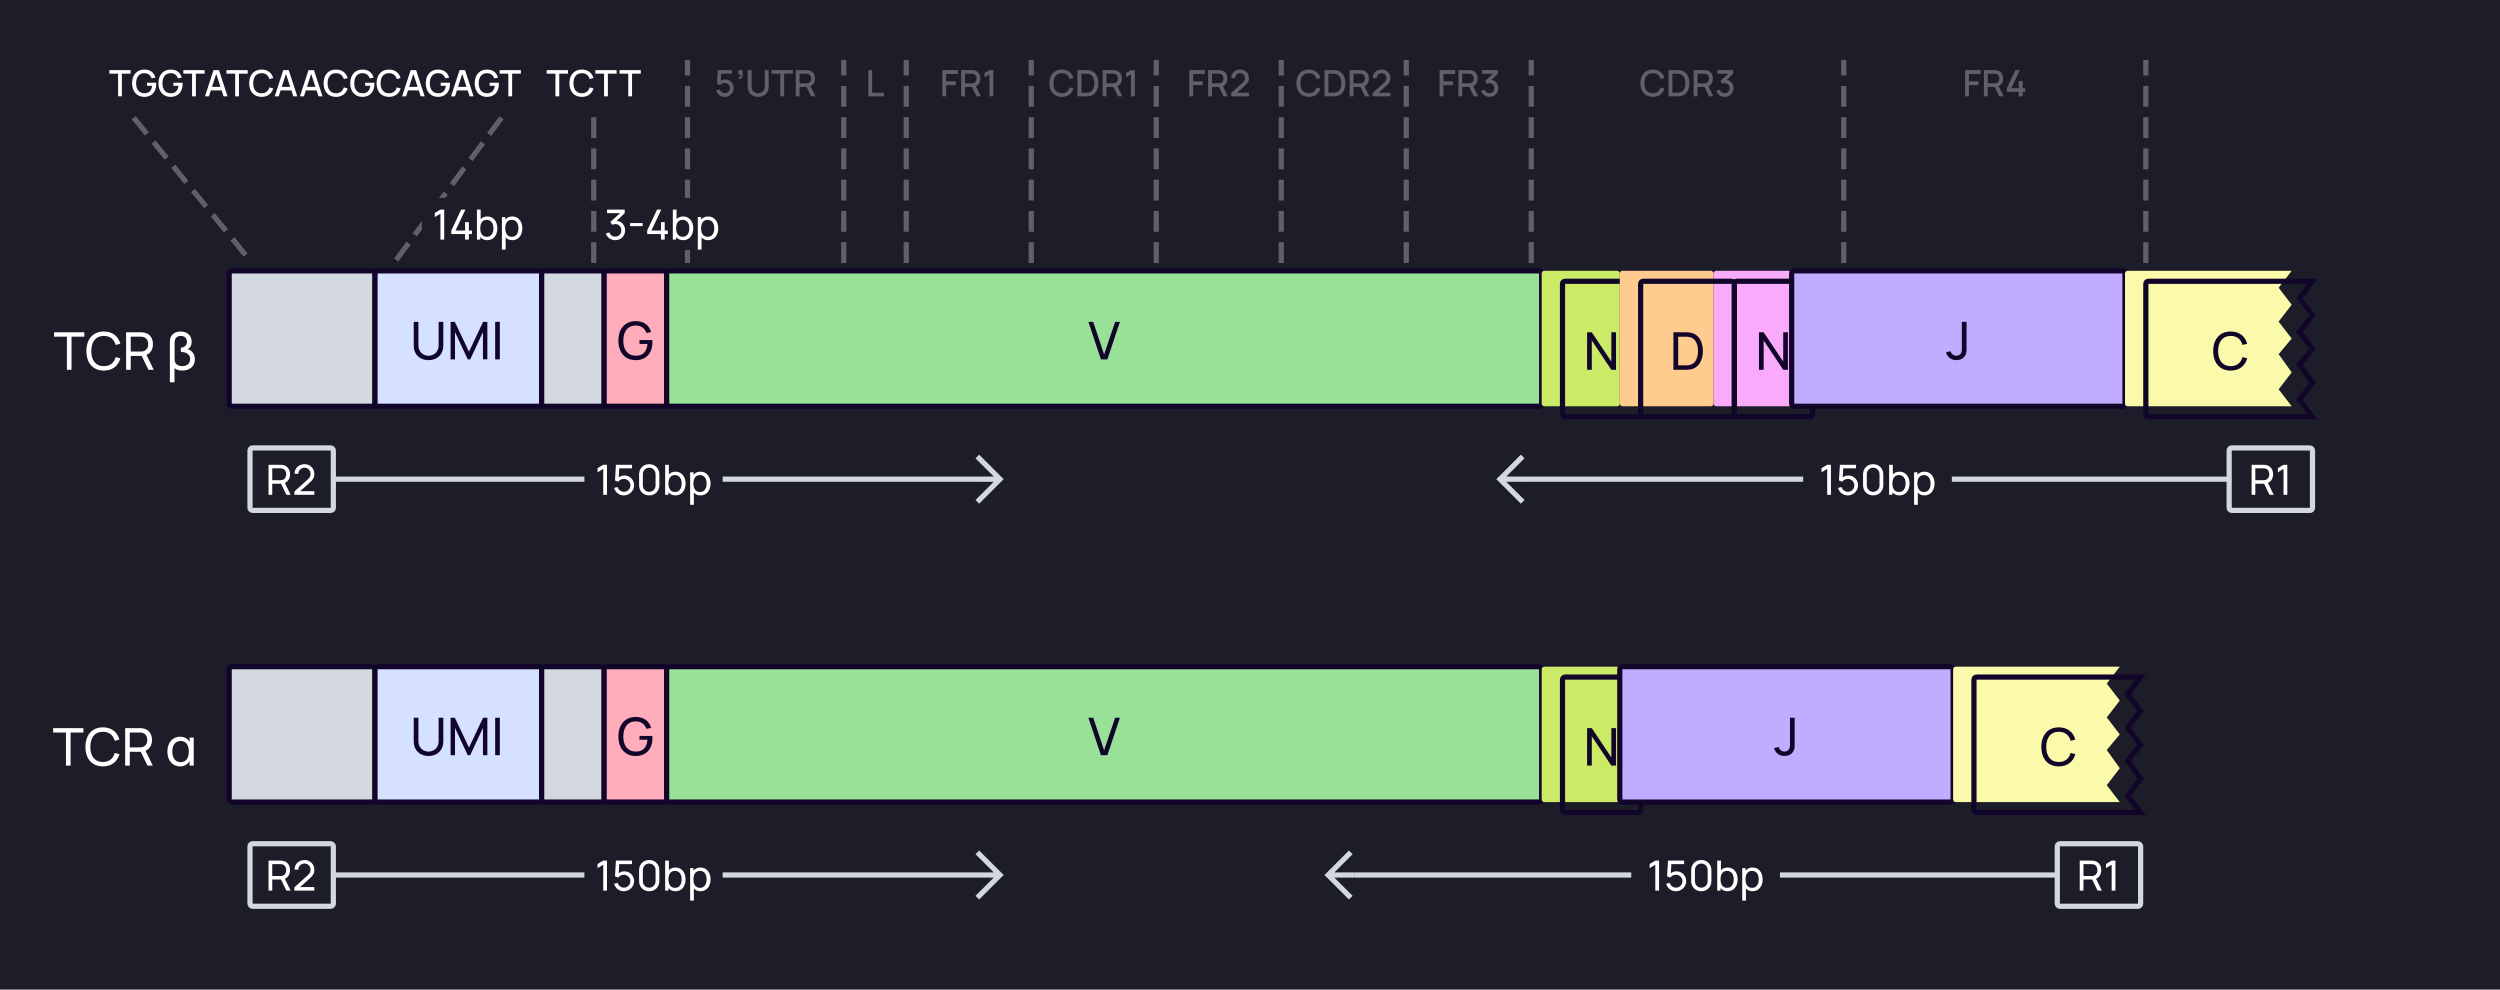<svg width="960" height="380" viewBox="0 0 960 380" fill="none" xmlns="http://www.w3.org/2000/svg">
    <rect width="960" height="380" fill="#1D1D29"/>
    <path d="M576 184L575.293 184.707L574.586 184L575.293 183.293L576 184ZM583.293 175.293L584 174.586L585.414 176L584.707 176.707L583.293 175.293ZM584.707 191.293L585.414 192L584 193.414L583.293 192.707L584.707 191.293ZM586 185L576 185L576 183L586 183L586 185ZM575.293 183.293L583.293 175.293L584.707 176.707L576.707 184.707L575.293 183.293ZM576.707 183.293L584.707 191.293L583.293 192.707L575.293 184.707L576.707 183.293Z" fill="#D3D7E0"/>
    <path d="M692.5 184H586" stroke="#D3D7E0" stroke-width="2"/>
    <rect width="57" height="20" transform="translate(692.5 174)" fill="#1D1D29"/>
    <path d="M701.636 190H703.084V178.48H701.636L699.468 179.776V181.368L701.636 180.056V190ZM709.536 190.24C711.68 190.24 713.496 188.504 713.496 186.376C713.496 184.232 711.872 182.584 709.736 182.584C708.96 182.584 708.184 182.848 707.584 183.328L707.792 179.832H712.696V178.48H706.512L706.16 184.504L707.424 184.984C707.84 184.384 708.56 183.896 709.576 183.896C710.92 183.896 712.064 184.984 712.064 186.376C712.064 187.728 710.976 188.856 709.576 188.856C708.504 188.856 707.464 188.144 707.176 187.008L705.808 187.376C706.272 189.056 707.752 190.24 709.536 190.24ZM719.297 190.24C721.537 190.24 723.185 188.592 723.185 186.352V182.128C723.185 179.888 721.537 178.24 719.297 178.24C717.057 178.24 715.409 179.888 715.409 182.128V186.352C715.409 188.592 717.057 190.24 719.297 190.24ZM716.857 186.432V182.04C716.857 180.688 717.945 179.6 719.297 179.6C720.649 179.6 721.737 180.688 721.737 182.04V186.432C721.737 187.784 720.649 188.872 719.297 188.872C717.945 188.872 716.857 187.784 716.857 186.432ZM729.393 190.24C731.809 190.24 733.265 188.264 733.265 185.672C733.265 183.08 731.801 181.12 729.401 181.12C728.321 181.12 727.465 181.496 726.849 182.144V178.48H725.417V190H726.689V189.024C727.321 189.784 728.225 190.24 729.393 190.24ZM726.689 185.672C726.689 183.76 727.489 182.424 729.177 182.424C730.937 182.424 731.753 183.848 731.753 185.672C731.753 187.512 730.921 188.936 729.217 188.936C727.473 188.936 726.689 187.568 726.689 185.672ZM738.986 190.24C741.402 190.24 742.858 188.264 742.858 185.672C742.858 183.08 741.394 181.12 738.994 181.12C737.818 181.12 736.914 181.568 736.282 182.328V181.36H735.01V193.84H736.442V189.2C737.058 189.856 737.914 190.24 738.986 190.24ZM736.282 185.672C736.282 183.76 737.082 182.424 738.77 182.424C740.53 182.424 741.346 183.848 741.346 185.672C741.346 187.512 740.514 188.936 738.81 188.936C737.066 188.936 736.282 187.568 736.282 185.672Z" fill="white"/>
    <path d="M856 184H749.5" stroke="#D3D7E0" stroke-width="2"/>
    <path d="M864.62 190H866.044V185.744H869.412L871.476 190H873.108L870.884 185.432C872.188 184.888 872.868 183.632 872.868 182.112C872.868 180.28 871.884 178.832 870.02 178.544C869.724 178.496 869.396 178.48 869.172 178.48H864.62V190ZM866.044 184.392V179.832H869.124C869.324 179.832 869.604 179.848 869.844 179.904C870.948 180.152 871.412 181.152 871.412 182.112C871.412 183.072 870.948 184.072 869.844 184.32C869.604 184.376 869.324 184.392 869.124 184.392H866.044ZM876.878 190H878.326V178.48H876.878L874.71 179.776V181.368L876.878 180.056V190Z" fill="white"/>
    <rect x="856" y="172" width="32" height="24" rx="1" stroke="#D3D7E0" stroke-width="2"/>
    <path d="M510 336L509.293 336.707L508.586 336L509.293 335.293L510 336ZM517.293 327.293L518 326.586L519.414 328L518.707 328.707L517.293 327.293ZM518.707 343.293L519.414 344L518 345.414L517.293 344.707L518.707 343.293ZM520 337L510 337L510 335L520 335L520 337ZM509.293 335.293L517.293 327.293L518.707 328.707L510.707 336.707L509.293 335.293ZM510.707 335.293L518.707 343.293L517.293 344.707L509.293 336.707L510.707 335.293Z" fill="#D3D7E0"/>
    <path d="M626.5 336H520" stroke="#D3D7E0" stroke-width="2"/>
    <rect width="57" height="20" transform="translate(626.5 326)" fill="#1D1D29"/>
    <path d="M635.636 342H637.084V330.48H635.636L633.468 331.776V333.368L635.636 332.056V342ZM643.536 342.24C645.68 342.24 647.496 340.504 647.496 338.376C647.496 336.232 645.872 334.584 643.736 334.584C642.96 334.584 642.184 334.848 641.584 335.328L641.792 331.832H646.696V330.48H640.512L640.16 336.504L641.424 336.984C641.84 336.384 642.56 335.896 643.576 335.896C644.92 335.896 646.064 336.984 646.064 338.376C646.064 339.728 644.976 340.856 643.576 340.856C642.504 340.856 641.464 340.144 641.176 339.008L639.808 339.376C640.272 341.056 641.752 342.24 643.536 342.24ZM653.297 342.24C655.537 342.24 657.185 340.592 657.185 338.352V334.128C657.185 331.888 655.537 330.24 653.297 330.24C651.057 330.24 649.409 331.888 649.409 334.128V338.352C649.409 340.592 651.057 342.24 653.297 342.24ZM650.857 338.432V334.04C650.857 332.688 651.945 331.6 653.297 331.6C654.649 331.6 655.737 332.688 655.737 334.04V338.432C655.737 339.784 654.649 340.872 653.297 340.872C651.945 340.872 650.857 339.784 650.857 338.432ZM663.393 342.24C665.809 342.24 667.265 340.264 667.265 337.672C667.265 335.08 665.801 333.12 663.401 333.12C662.321 333.12 661.465 333.496 660.849 334.144V330.48H659.417V342H660.689V341.024C661.321 341.784 662.225 342.24 663.393 342.24ZM660.689 337.672C660.689 335.76 661.489 334.424 663.177 334.424C664.937 334.424 665.753 335.848 665.753 337.672C665.753 339.512 664.921 340.936 663.217 340.936C661.473 340.936 660.689 339.568 660.689 337.672ZM672.986 342.24C675.402 342.24 676.858 340.264 676.858 337.672C676.858 335.08 675.394 333.12 672.994 333.12C671.818 333.12 670.914 333.568 670.282 334.328V333.36H669.01V345.84H670.442V341.2C671.058 341.856 671.914 342.24 672.986 342.24ZM670.282 337.672C670.282 335.76 671.082 334.424 672.77 334.424C674.53 334.424 675.346 335.848 675.346 337.672C675.346 339.512 674.514 340.936 672.81 340.936C671.066 340.936 670.282 339.568 670.282 337.672Z" fill="white"/>
    <path d="M790 336H683.5" stroke="#D3D7E0" stroke-width="2"/>
    <path d="M798.62 342H800.044V337.744H803.412L805.476 342H807.108L804.884 337.432C806.188 336.888 806.868 335.632 806.868 334.112C806.868 332.28 805.884 330.832 804.02 330.544C803.724 330.496 803.396 330.48 803.172 330.48H798.62V342ZM800.044 336.392V331.832H803.124C803.324 331.832 803.604 331.848 803.844 331.904C804.948 332.152 805.412 333.152 805.412 334.112C805.412 335.072 804.948 336.072 803.844 336.32C803.604 336.376 803.324 336.392 803.124 336.392H800.044ZM810.878 342H812.326V330.48H810.878L808.71 331.776V333.368L810.878 332.056V342Z" fill="white"/>
    <rect x="790" y="324" width="32" height="24" rx="1" stroke="#D3D7E0" stroke-width="2"/>
    <path d="M52 46L96 100" stroke="white" stroke-opacity="0.3" stroke-width="2" stroke-linecap="square" stroke-dasharray="6 6"/>
    <path d="M192 46L152 100" stroke="white" stroke-opacity="0.3" stroke-width="2" stroke-linecap="square" stroke-dasharray="6 6"/>
    <path d="M228 46L228 110" stroke="white" stroke-opacity="0.3" stroke-width="2" stroke-linecap="square" stroke-dasharray="6 6"/>
    <path d="M45.34 37H46.803V28.299H50.156V26.92H41.987V28.299H45.34V37ZM55.399 37.21C58.332 37.21 59.998 35.166 59.998 32.359C59.998 32.289 59.991 31.939 59.97 31.764H56.456V32.94H58.416C58.213 34.809 57.212 35.838 55.483 35.817C53.341 35.803 52.263 34.27 52.27 31.96C52.277 29.65 53.341 28.089 55.483 28.103C56.869 28.117 57.793 28.887 58.199 30.091L59.683 29.825C59.165 27.886 57.765 26.717 55.399 26.717C52.641 26.717 50.716 28.705 50.716 31.96C50.716 35.264 52.697 37.21 55.399 37.21ZM65.516 37.21C68.449 37.21 70.115 35.166 70.115 32.359C70.115 32.289 70.108 31.939 70.087 31.764H66.573V32.94H68.533C68.33 34.809 67.329 35.838 65.6 35.817C63.458 35.803 62.38 34.27 62.387 31.96C62.394 29.65 63.458 28.089 65.6 28.103C66.986 28.117 67.91 28.887 68.316 30.091L69.8 29.825C69.282 27.886 67.882 26.717 65.516 26.717C62.758 26.717 60.833 28.705 60.833 31.96C60.833 35.264 62.814 37.21 65.516 37.21ZM73.75 37H75.213V28.299H78.566V26.92H70.397V28.299H73.75V37ZM78.713 37H80.232L80.967 34.725H85.104L85.853 37H87.372L84.096 26.92H81.989L78.713 37ZM81.415 33.353L83.025 28.383L84.656 33.353H81.415ZM90.306 37H91.769V28.299H95.123V26.92H86.954V28.299H90.306V37ZM100.45 37.21C102.774 37.21 104.335 35.943 104.93 33.955L103.446 33.556C103.047 34.963 102.046 35.817 100.45 35.817C98.308 35.817 97.216 34.27 97.23 31.96C97.237 29.65 98.308 28.103 100.45 28.103C102.046 28.103 103.047 28.957 103.446 30.364L104.93 29.965C104.335 27.977 102.774 26.71 100.45 26.71C97.426 26.71 95.683 28.845 95.683 31.96C95.683 35.075 97.426 37.21 100.45 37.21ZM105.496 37H107.015L107.75 34.725H111.887L112.636 37H114.155L110.879 26.92H108.772L105.496 37ZM108.198 33.353L109.808 28.383L111.439 33.353H108.198ZM115.176 37H116.695L117.43 34.725H121.567L122.316 37H123.835L120.559 26.92H118.452L115.176 37ZM117.878 33.353L119.488 28.383L121.119 33.353H117.878ZM129.024 37.21C131.348 37.21 132.909 35.943 133.504 33.955L132.02 33.556C131.621 34.963 130.62 35.817 129.024 35.817C126.882 35.817 125.79 34.27 125.804 31.96C125.811 29.65 126.882 28.103 129.024 28.103C130.62 28.103 131.621 28.957 132.02 30.364L133.504 29.965C132.909 27.977 131.348 26.71 129.024 26.71C126 26.71 124.257 28.845 124.257 31.96C124.257 35.075 126 37.21 129.024 37.21ZM139.166 37.21C142.099 37.21 143.765 35.166 143.765 32.359C143.765 32.289 143.758 31.939 143.737 31.764H140.223V32.94H142.183C141.98 34.809 140.979 35.838 139.25 35.817C137.108 35.803 136.03 34.27 136.037 31.96C136.044 29.65 137.108 28.089 139.25 28.103C140.636 28.117 141.56 28.887 141.966 30.091L143.45 29.825C142.932 27.886 141.532 26.717 139.166 26.717C136.408 26.717 134.483 28.705 134.483 31.96C134.483 35.264 136.464 37.21 139.166 37.21ZM149.368 37.21C151.692 37.21 153.253 35.943 153.848 33.955L152.364 33.556C151.965 34.963 150.964 35.817 149.368 35.817C147.226 35.817 146.134 34.27 146.148 31.96C146.155 29.65 147.226 28.103 149.368 28.103C150.964 28.103 151.965 28.957 152.364 30.364L153.848 29.965C153.253 27.977 151.692 26.71 149.368 26.71C146.344 26.71 144.601 28.845 144.601 31.96C144.601 35.075 146.344 37.21 149.368 37.21ZM154.414 37H155.933L156.668 34.725H160.805L161.554 37H163.073L159.797 26.92H157.69L154.414 37ZM157.116 33.353L158.726 28.383L160.357 33.353H157.116ZM168.178 37.21C171.111 37.21 172.777 35.166 172.777 32.359C172.777 32.289 172.77 31.939 172.749 31.764H169.235V32.94H171.195C170.992 34.809 169.991 35.838 168.262 35.817C166.12 35.803 165.042 34.27 165.049 31.96C165.056 29.65 166.12 28.089 168.262 28.103C169.648 28.117 170.572 28.887 170.978 30.091L172.462 29.825C171.944 27.886 170.544 26.717 168.178 26.717C165.42 26.717 163.495 28.705 163.495 31.96C163.495 35.264 165.476 37.21 168.178 37.21ZM173.199 37H174.718L175.453 34.725H179.59L180.339 37H181.858L178.582 26.92H176.475L173.199 37ZM175.901 33.353L177.511 28.383L179.142 33.353H175.901ZM186.963 37.21C189.896 37.21 191.562 35.166 191.562 32.359C191.562 32.289 191.555 31.939 191.534 31.764H188.02V32.94H189.98C189.777 34.809 188.776 35.838 187.047 35.817C184.905 35.803 183.827 34.27 183.834 31.96C183.841 29.65 184.905 28.089 187.047 28.103C188.433 28.117 189.357 28.887 189.763 30.091L191.247 29.825C190.729 27.886 189.329 26.717 186.963 26.717C184.205 26.717 182.28 28.705 182.28 31.96C182.28 35.264 184.261 37.21 186.963 37.21ZM195.197 37H196.66V28.299H200.013V26.92H191.844V28.299H195.197V37Z" fill="white"/>
    <path d="M213.289 37H214.752V28.299H218.105V26.92H209.936V28.299H213.289V37ZM223.432 37.21C225.756 37.21 227.317 35.943 227.912 33.955L226.428 33.556C226.029 34.963 225.028 35.817 223.432 35.817C221.29 35.817 220.198 34.27 220.212 31.96C220.219 29.65 221.29 28.103 223.432 28.103C225.028 28.103 226.029 28.957 226.428 30.364L227.912 29.965C227.317 27.977 225.756 26.71 223.432 26.71C220.408 26.71 218.665 28.845 218.665 31.96C218.665 35.075 220.408 37.21 223.432 37.21ZM231.965 37H233.428V28.299H236.781V26.92H228.612V28.299H231.965V37ZM241.248 37H242.711V28.299H246.064V26.92H237.895V28.299H241.248V37Z" fill="white"/>
    <path d="M264 112V24" stroke="white" stroke-opacity="0.3" stroke-width="2" stroke-linecap="square" stroke-dasharray="6 6"/>
    <path d="M278.268 37.21C280.151 37.21 281.768 35.705 281.768 33.829C281.768 31.939 280.382 30.525 278.499 30.525C277.904 30.525 277.274 30.714 276.777 31.071L276.945 28.299H281.075V26.92H275.636L275.328 32.219L276.602 32.667C276.917 32.247 277.484 31.855 278.31 31.855C279.388 31.855 280.291 32.723 280.291 33.829C280.291 34.907 279.416 35.796 278.31 35.796C277.47 35.796 276.637 35.229 276.406 34.333L274.999 34.711C275.412 36.181 276.714 37.21 278.268 37.21ZM283.672 29.629L283.581 30.28C284.589 30.462 285.128 29.846 285.128 28.747V26.92H283.581V28.607H284.386C284.456 29.202 284.281 29.678 283.672 29.629ZM291.15 37.21C293.523 37.21 295.168 35.663 295.168 33.29V26.92H293.684V33.213C293.684 34.914 292.417 35.831 291.15 35.831C289.897 35.831 288.616 34.935 288.616 33.213V26.92L287.132 26.927V33.29C287.132 35.663 288.777 37.21 291.15 37.21ZM299.639 37H301.102V28.299H304.455V26.92H296.286V28.299H299.639V37ZM305.576 37H307.039V33.381H309.713L311.47 37H313.143L311.239 33.094C312.38 32.597 312.954 31.491 312.954 30.147C312.954 28.516 312.114 27.235 310.427 26.976C310.161 26.934 309.846 26.92 309.65 26.92H305.576V37ZM307.039 31.995V28.299H309.594C309.776 28.299 310.021 28.313 310.231 28.369C311.127 28.579 311.463 29.405 311.463 30.147C311.463 30.889 311.127 31.715 310.231 31.932C310.021 31.981 309.776 31.995 309.594 31.995H307.039Z" fill="white" fill-opacity="0.3"/>
    <path d="M324 112V24" stroke="white" stroke-opacity="0.3" stroke-width="2" stroke-linecap="square" stroke-dasharray="6 6"/>
    <path d="M333.442 37H339.469V35.621H334.905V26.92H333.442V37Z" fill="white" fill-opacity="0.3"/>
    <path d="M348 112V24" stroke="white" stroke-opacity="0.3" stroke-width="2" stroke-linecap="square" stroke-dasharray="6 6"/>
    <path d="M361.858 37H363.321V32.695H366.989V31.225H363.321V28.383H367.829V26.92H361.858V37ZM369.09 37H370.553V33.381H373.227L374.984 37H376.657L374.753 33.094C375.894 32.597 376.468 31.491 376.468 30.147C376.468 28.516 375.628 27.235 373.941 26.976C373.675 26.934 373.36 26.92 373.164 26.92H369.09V37ZM370.553 31.995V28.299H373.108C373.29 28.299 373.535 28.313 373.745 28.369C374.641 28.579 374.977 29.405 374.977 30.147C374.977 30.889 374.641 31.715 373.745 31.932C373.535 31.981 373.29 31.995 373.108 31.995H370.553ZM379.953 37H381.444V26.92H379.953L378.056 28.054V29.685L379.953 28.53V37Z" fill="white" fill-opacity="0.3"/>
    <path d="M396 112V24" stroke="white" stroke-opacity="0.3" stroke-width="2" stroke-linecap="square" stroke-dasharray="6 6"/>
    <path d="M407.735 37.21C410.059 37.21 411.62 35.943 412.215 33.955L410.731 33.556C410.332 34.963 409.331 35.817 407.735 35.817C405.593 35.817 404.501 34.27 404.515 31.96C404.522 29.65 405.593 28.103 407.735 28.103C409.331 28.103 410.332 28.957 410.731 30.364L412.215 29.965C411.62 27.977 410.059 26.71 407.735 26.71C404.711 26.71 402.968 28.845 402.968 31.96C402.968 35.075 404.711 37.21 407.735 37.21ZM413.754 37H416.911C417.093 37 417.695 37 418.164 36.937C420.53 36.636 421.79 34.529 421.79 31.96C421.79 29.391 420.53 27.284 418.164 26.983C417.695 26.92 417.093 26.92 416.911 26.92H413.754V37ZM415.252 35.607V28.313H416.911C417.219 28.313 417.723 28.32 418.059 28.383C419.571 28.663 420.236 30.189 420.236 31.96C420.236 33.689 419.599 35.243 418.059 35.537C417.723 35.6 417.233 35.607 416.911 35.607H415.252ZM423.42 37H424.883V33.381H427.557L429.314 37H430.987L429.083 33.094C430.224 32.597 430.798 31.491 430.798 30.147C430.798 28.516 429.958 27.235 428.271 26.976C428.005 26.934 427.69 26.92 427.494 26.92H423.42V37ZM424.883 31.995V28.299H427.438C427.62 28.299 427.865 28.313 428.075 28.369C428.971 28.579 429.307 29.405 429.307 30.147C429.307 30.889 428.971 31.715 428.075 31.932C427.865 31.981 427.62 31.995 427.438 31.995H424.883ZM434.283 37H435.774V26.92H434.283L432.386 28.054V29.685L434.283 28.53V37Z" fill="white" fill-opacity="0.3"/>
    <path d="M444 112V24" stroke="white" stroke-opacity="0.3" stroke-width="2" stroke-linecap="square" stroke-dasharray="6 6"/>
    <path d="M456.703 37H458.166V32.695H461.834V31.225H458.166V28.383H462.674V26.92H456.703V37ZM463.935 37H465.398V33.381H468.072L469.829 37H471.502L469.598 33.094C470.739 32.597 471.313 31.491 471.313 30.147C471.313 28.516 470.473 27.235 468.786 26.976C468.52 26.934 468.205 26.92 468.009 26.92H463.935V37ZM465.398 31.995V28.299H467.953C468.135 28.299 468.38 28.313 468.59 28.369C469.486 28.579 469.822 29.405 469.822 30.147C469.822 30.889 469.486 31.715 468.59 31.932C468.38 31.981 468.135 31.995 467.953 31.995H465.398ZM472.761 36.993H479.579V35.6H475.022L477.941 32.996C479.033 32.037 479.579 31.407 479.579 30.028C479.579 28.117 478.144 26.71 476.24 26.71C474.231 26.71 472.796 28.047 472.796 30H474.294C474.28 28.985 475.092 28.103 476.212 28.103C477.297 28.103 478.074 28.929 478.074 30.007C478.074 30.581 477.864 31.127 477.157 31.757L472.768 35.691L472.761 36.993Z" fill="white" fill-opacity="0.3"/>
    <path d="M492 112V24" stroke="white" stroke-opacity="0.3" stroke-width="2" stroke-linecap="square" stroke-dasharray="6 6"/>
    <path d="M502.58 37.21C504.904 37.21 506.465 35.943 507.06 33.955L505.576 33.556C505.177 34.963 504.176 35.817 502.58 35.817C500.438 35.817 499.346 34.27 499.36 31.96C499.367 29.65 500.438 28.103 502.58 28.103C504.176 28.103 505.177 28.957 505.576 30.364L507.06 29.965C506.465 27.977 504.904 26.71 502.58 26.71C499.556 26.71 497.813 28.845 497.813 31.96C497.813 35.075 499.556 37.21 502.58 37.21ZM508.599 37H511.756C511.938 37 512.54 37 513.009 36.937C515.375 36.636 516.635 34.529 516.635 31.96C516.635 29.391 515.375 27.284 513.009 26.983C512.54 26.92 511.938 26.92 511.756 26.92H508.599V37ZM510.097 35.607V28.313H511.756C512.064 28.313 512.568 28.32 512.904 28.383C514.416 28.663 515.081 30.189 515.081 31.96C515.081 33.689 514.444 35.243 512.904 35.537C512.568 35.6 512.078 35.607 511.756 35.607H510.097ZM518.265 37H519.728V33.381H522.402L524.159 37H525.832L523.928 33.094C525.069 32.597 525.643 31.491 525.643 30.147C525.643 28.516 524.803 27.235 523.116 26.976C522.85 26.934 522.535 26.92 522.339 26.92H518.265V37ZM519.728 31.995V28.299H522.283C522.465 28.299 522.71 28.313 522.92 28.369C523.816 28.579 524.152 29.405 524.152 30.147C524.152 30.889 523.816 31.715 522.92 31.932C522.71 31.981 522.465 31.995 522.283 31.995H519.728ZM527.091 36.993H533.909V35.6H529.352L532.271 32.996C533.363 32.037 533.909 31.407 533.909 30.028C533.909 28.117 532.474 26.71 530.57 26.71C528.561 26.71 527.126 28.047 527.126 30H528.624C528.61 28.985 529.422 28.103 530.542 28.103C531.627 28.103 532.404 28.929 532.404 30.007C532.404 30.581 532.194 31.127 531.487 31.757L527.098 35.691L527.091 36.993Z" fill="white" fill-opacity="0.3"/>
    <path d="M540 112V24" stroke="white" stroke-opacity="0.3" stroke-width="2" stroke-linecap="square" stroke-dasharray="6 6"/>
    <path d="M552.805 37H554.268V32.695H557.936V31.225H554.268V28.383H558.776V26.92H552.805V37ZM560.038 37H561.501V33.381H564.175L565.932 37H567.605L565.701 33.094C566.842 32.597 567.416 31.491 567.416 30.147C567.416 28.516 566.576 27.235 564.889 26.976C564.623 26.934 564.308 26.92 564.112 26.92H560.038V37ZM561.501 31.995V28.299H564.056C564.238 28.299 564.483 28.313 564.693 28.369C565.589 28.579 565.925 29.405 565.925 30.147C565.925 30.889 565.589 31.715 564.693 31.932C564.483 31.981 564.238 31.995 564.056 31.995H561.501ZM571.964 37.189C573.847 37.189 575.331 35.796 575.331 33.871C575.331 32.233 574.323 30.924 572.692 30.707L575.184 28.313V26.92H569.122V28.313H573.392L570.312 31.036L570.998 32.191C571.285 32.037 571.628 31.939 571.95 31.939C573.07 31.939 573.833 32.751 573.833 33.871C573.833 34.984 573.07 35.789 571.964 35.803C571.138 35.81 570.403 35.341 570.137 34.466L568.723 34.858C569.15 36.293 570.466 37.189 571.964 37.189Z" fill="white" fill-opacity="0.3"/>
    <path d="M588 112V24" stroke="white" stroke-opacity="0.3" stroke-width="2" stroke-linecap="square" stroke-dasharray="6 6"/>
    <path d="M634.682 37.21C637.006 37.21 638.567 35.943 639.162 33.955L637.678 33.556C637.279 34.963 636.278 35.817 634.682 35.817C632.54 35.817 631.448 34.27 631.462 31.96C631.469 29.65 632.54 28.103 634.682 28.103C636.278 28.103 637.279 28.957 637.678 30.364L639.162 29.965C638.567 27.977 637.006 26.71 634.682 26.71C631.658 26.71 629.915 28.845 629.915 31.96C629.915 35.075 631.658 37.21 634.682 37.21ZM640.702 37H643.859C644.041 37 644.643 37 645.112 36.937C647.478 36.636 648.738 34.529 648.738 31.96C648.738 29.391 647.478 27.284 645.112 26.983C644.643 26.92 644.041 26.92 643.859 26.92H640.702V37ZM642.2 35.607V28.313H643.859C644.167 28.313 644.671 28.32 645.007 28.383C646.519 28.663 647.184 30.189 647.184 31.96C647.184 33.689 646.547 35.243 645.007 35.537C644.671 35.6 644.181 35.607 643.859 35.607H642.2ZM650.368 37H651.831V33.381H654.505L656.262 37H657.935L656.031 33.094C657.172 32.597 657.746 31.491 657.746 30.147C657.746 28.516 656.906 27.235 655.219 26.976C654.953 26.934 654.638 26.92 654.442 26.92H650.368V37ZM651.831 31.995V28.299H654.386C654.568 28.299 654.813 28.313 655.023 28.369C655.919 28.579 656.255 29.405 656.255 30.147C656.255 30.889 655.919 31.715 655.023 31.932C654.813 31.981 654.568 31.995 654.386 31.995H651.831ZM662.294 37.189C664.177 37.189 665.661 35.796 665.661 33.871C665.661 32.233 664.653 30.924 663.022 30.707L665.514 28.313V26.92H659.452V28.313H663.722L660.642 31.036L661.328 32.191C661.615 32.037 661.958 31.939 662.28 31.939C663.4 31.939 664.163 32.751 664.163 33.871C664.163 34.984 663.4 35.789 662.294 35.803C661.468 35.81 660.733 35.341 660.467 34.466L659.053 34.858C659.48 36.293 660.796 37.189 662.294 37.189Z" fill="white" fill-opacity="0.3"/>
    <path d="M708 112V24" stroke="white" stroke-opacity="0.3" stroke-width="2" stroke-linecap="square" stroke-dasharray="6 6"/>
    <path d="M754.593 37H756.056V32.695H759.724V31.225H756.056V28.383H760.564V26.92H754.593V37ZM761.826 37H763.289V33.381H765.963L767.72 37H769.393L767.489 33.094C768.63 32.597 769.204 31.491 769.204 30.147C769.204 28.516 768.364 27.235 766.677 26.976C766.411 26.934 766.096 26.92 765.9 26.92H761.826V37ZM763.289 31.995V28.299H765.844C766.026 28.299 766.271 28.313 766.481 28.369C767.377 28.579 767.713 29.405 767.713 30.147C767.713 30.889 767.377 31.715 766.481 31.932C766.271 31.981 766.026 31.995 765.844 31.995H763.289ZM775.201 37H776.685V35.243H777.686V33.857H776.685V31.127H775.201V33.857H772.324L775.6 26.92H773.927L770.651 33.857V35.243H775.201V37Z" fill="white" fill-opacity="0.3"/>
    <path d="M824 112V24" stroke="white" stroke-opacity="0.3" stroke-width="2" stroke-linecap="square" stroke-dasharray="6 6"/>
    <rect width="44" height="20" transform="translate(162 76)" fill="#1D1D29"/>
    <path d="M169.128 92H170.576V80.48H169.128L166.96 81.776V83.368L169.128 82.056V92ZM178.596 92H180.036V89.88H181.236V88.528H180.036V85.288H178.596V88.528H174.916L178.716 80.48H177.1L173.3 88.528V89.88H178.596V92ZM187.119 92.24C189.535 92.24 190.991 90.264 190.991 87.672C190.991 85.08 189.527 83.12 187.127 83.12C186.047 83.12 185.191 83.496 184.575 84.144V80.48H183.143V92H184.415V91.024C185.047 91.784 185.951 92.24 187.119 92.24ZM184.415 87.672C184.415 85.76 185.215 84.424 186.903 84.424C188.663 84.424 189.479 85.848 189.479 87.672C189.479 89.512 188.647 90.936 186.943 90.936C185.199 90.936 184.415 89.568 184.415 87.672ZM196.713 92.24C199.129 92.24 200.585 90.264 200.585 87.672C200.585 85.08 199.121 83.12 196.721 83.12C195.545 83.12 194.641 83.568 194.009 84.328V83.36H192.737V95.84H194.169V91.2C194.785 91.856 195.641 92.24 196.713 92.24ZM194.009 87.672C194.009 85.76 194.809 84.424 196.497 84.424C198.257 84.424 199.073 85.848 199.073 87.672C199.073 89.512 198.241 90.936 196.537 90.936C194.793 90.936 194.009 89.568 194.009 87.672Z" fill="white"/>
    <g filter="url(#filter0_i_5907_36776)">
        <rect x="96" y="108" width="56" height="52" rx="1" fill="#D3D7E0"/>
        <rect x="96" y="108" width="56" height="52" rx="1" stroke="#110529" stroke-width="2" stroke-linecap="round"/>
    </g>
    <g filter="url(#filter1_i_5907_36776)">
        <rect x="152" y="108" width="64" height="52" rx="1" fill="#D6E0FF"/>
        <path d="M172.553 142.3C175.893 142.3 178.233 140.1 178.233 136.75V127.6H176.433V136.6C176.433 139.31 174.393 140.62 172.553 140.62C170.733 140.62 168.673 139.33 168.673 136.6V127.6L166.873 127.61V136.75C166.873 140.11 169.213 142.3 172.553 142.3ZM181.033 142H182.723V131.51L187.613 142H188.563L193.453 131.51V141.99H195.143V127.6H193.503L188.093 139.07L182.653 127.6H181.033V142ZM198.147 142H199.927V127.6H198.147V142Z" fill="#110529"/>
        <rect x="152" y="108" width="64" height="52" rx="1" stroke="#110529" stroke-width="2" stroke-linecap="round"/>
    </g>
    <g filter="url(#filter2_i_5907_36776)">
        <rect x="216" y="108" width="24" height="52" rx="1" fill="#D3D7E0"/>
        <rect x="216" y="108" width="24" height="52" rx="1" stroke="#110529" stroke-width="2" stroke-linecap="round"/>
    </g>
    <g filter="url(#filter3_i_5907_36776)">
        <rect x="240" y="108" width="24" height="52" rx="1" fill="#FFADBA"/>
        <path d="M252.091 142.3C256.301 142.3 258.541 139.39 258.541 135.44C258.541 135.32 258.531 134.87 258.501 134.59H253.561V136.06H256.621C256.401 138.93 254.961 140.62 252.181 140.6C248.961 140.58 247.331 138.25 247.351 134.8C247.371 131.35 248.961 128.99 252.181 129.01C254.231 129.02 255.621 130.14 256.231 131.88L258.031 131.51C257.281 128.92 255.311 127.31 252.091 127.31C248.061 127.31 245.461 130.21 245.461 134.8C245.461 139.44 248.121 142.3 252.091 142.3Z" fill="#110529"/>
        <rect x="240" y="108" width="24" height="52" rx="1" stroke="#110529" stroke-width="2" stroke-linecap="round"/>
    </g>
    <g filter="url(#filter4_i_5907_36776)">
        <rect x="264" y="108" width="336" height="52" rx="1" fill="#99E099"/>
        <path d="M430.758 142H433.238L438.058 127.6H436.208L431.978 140.11L427.788 127.6H425.938L430.758 142Z" fill="#110529"/>
        <rect x="264" y="108" width="336" height="52" rx="1" stroke="#110529" stroke-width="2" stroke-linecap="round"/>
    </g>
    <g filter="url(#filter5_i_5907_36776)">
        <rect x="600" y="108" width="30" height="52" rx="1" fill="#CBEB67"/>
    </g>
    <rect x="600" y="108" width="30" height="52" rx="1" stroke="#110529" stroke-width="2" stroke-linecap="round"/>
    <g filter="url(#filter6_i_5907_36776)">
        <rect x="666" y="108" width="30" height="52" rx="1" fill="#FAAAFA"/>
    </g>
    <rect x="666" y="108" width="30" height="52" rx="1" stroke="#110529" stroke-width="2" stroke-linecap="round"/>
    <g filter="url(#filter7_i_5907_36776)">
        <rect x="630" y="108" width="36" height="52" rx="1" fill="#FFCB8F"/>
    </g>
    <rect x="630" y="108" width="36" height="52" rx="1" stroke="#110529" stroke-width="2" stroke-linecap="round"/>
    <path d="M609.447 142H611.247V130.74L618.757 142H620.557V127.6H618.757V138.85L611.247 127.6H609.447V142Z" fill="#110529"/>
    <path d="M675.447 142H677.247V130.74L684.757 142H686.557V127.6H684.757V138.85L677.247 127.6H675.447V142Z" fill="#110529"/>
    <path d="M642.593 142H647.033C647.303 142 648.183 142 648.853 141.91C652.183 141.47 653.913 138.48 653.913 134.8C653.913 131.13 652.183 128.13 648.853 127.69C648.173 127.6 647.313 127.6 647.033 127.6H642.593V142ZM644.423 140.3V129.3H647.033C647.513 129.3 648.233 129.32 648.703 129.41C651.033 129.83 652.023 132.08 652.023 134.8C652.023 137.47 651.063 139.76 648.703 140.19C648.233 140.28 647.533 140.3 647.033 140.3H644.423Z" fill="#110529"/>
    <g filter="url(#filter8_i_5907_36776)">
        <rect x="696" y="108" width="128" height="52" rx="1" fill="#C1ADFF"/>
        <path d="M759.244 142.29C760.694 142.29 761.954 141.7 762.684 140.43C763.214 139.51 763.154 138.72 763.154 137.48V127.6H761.354V137.48C761.354 138.37 761.354 138.99 761.094 139.51C760.704 140.29 759.884 140.6 759.204 140.6C758.134 140.6 757.224 139.83 757.014 138.85L755.244 139.27C755.754 141.11 757.224 142.29 759.244 142.29Z" fill="#110529"/>
        <rect x="696" y="108" width="128" height="52" rx="1" stroke="#110529" stroke-width="2" stroke-linecap="round"/>
    </g>
    <g filter="url(#filter9_i_5907_36776)">
        <path d="M888 108H825.6C825.04 108 824.76 108 824.546 108.109C824.358 108.205 824.205 108.358 824.109 108.546C824 108.76 824 109.04 824 109.6V158.4C824 158.96 824 159.24 824.109 159.454C824.205 159.642 824.358 159.795 824.546 159.891C824.76 160 825.04 160 825.6 160H888L883 153.5L888 147L883 140L888 134L883 127.5L888 121L883 114.5L888 108Z" fill="#FAFAAA"/>
    </g>
    <path d="M888 108H825.6C825.04 108 824.76 108 824.546 108.109C824.358 108.205 824.205 108.358 824.109 108.546C824 108.76 824 109.04 824 109.6V158.4C824 158.96 824 159.24 824.109 159.454C824.205 159.642 824.358 159.795 824.546 159.891C824.76 160 825.04 160 825.6 160H888L883 153.5L888 147L883 140L888 134L883 127.5L888 121L883 114.5L888 108Z" stroke="#110529" stroke-width="2" stroke-linecap="round"/>
    <path d="M856.593 142.3C859.923 142.3 862.113 140.47 862.933 137.61L861.123 137.13C860.533 139.27 859.023 140.6 856.593 140.6C853.373 140.6 851.733 138.25 851.753 134.8C851.773 131.35 853.373 129 856.593 129C859.023 129 860.533 130.33 861.123 132.47L862.933 131.99C862.113 129.13 859.923 127.3 856.593 127.3C852.283 127.3 849.873 130.36 849.873 134.8C849.873 139.24 852.283 142.3 856.593 142.3Z" fill="#110529"/>
    <g filter="url(#filter10_i_5907_36776)">
        <rect x="96" y="260" width="56" height="52" rx="1" fill="#D3D7E0"/>
        <rect x="96" y="260" width="56" height="52" rx="1" stroke="#110529" stroke-width="2" stroke-linecap="round"/>
    </g>
    <g filter="url(#filter11_i_5907_36776)">
        <rect x="152" y="260" width="64" height="52" rx="1" fill="#D6E0FF"/>
        <path d="M172.553 294.3C175.893 294.3 178.233 292.1 178.233 288.75V279.6H176.433V288.6C176.433 291.31 174.393 292.62 172.553 292.62C170.733 292.62 168.673 291.33 168.673 288.6V279.6L166.873 279.61V288.75C166.873 292.11 169.213 294.3 172.553 294.3ZM181.033 294H182.723V283.51L187.613 294H188.563L193.453 283.51V293.99H195.143V279.6H193.503L188.093 291.07L182.653 279.6H181.033V294ZM198.147 294H199.927V279.6H198.147V294Z" fill="#110529"/>
        <rect x="152" y="260" width="64" height="52" rx="1" stroke="#110529" stroke-width="2" stroke-linecap="round"/>
    </g>
    <g filter="url(#filter12_i_5907_36776)">
        <rect x="216" y="260" width="24" height="52" rx="1" fill="#D3D7E0"/>
        <rect x="216" y="260" width="24" height="52" rx="1" stroke="#110529" stroke-width="2" stroke-linecap="round"/>
    </g>
    <g filter="url(#filter13_i_5907_36776)">
        <rect x="240" y="260" width="24" height="52" rx="1" fill="#FFADBA"/>
        <path d="M252.091 294.3C256.301 294.3 258.541 291.39 258.541 287.44C258.541 287.32 258.531 286.87 258.501 286.59H253.561V288.06H256.621C256.401 290.93 254.961 292.62 252.181 292.6C248.961 292.58 247.331 290.25 247.351 286.8C247.371 283.35 248.961 280.99 252.181 281.01C254.231 281.02 255.621 282.14 256.231 283.88L258.031 283.51C257.281 280.92 255.311 279.31 252.091 279.31C248.061 279.31 245.461 282.21 245.461 286.8C245.461 291.44 248.121 294.3 252.091 294.3Z" fill="#110529"/>
        <rect x="240" y="260" width="24" height="52" rx="1" stroke="#110529" stroke-width="2" stroke-linecap="round"/>
    </g>
    <g filter="url(#filter14_i_5907_36776)">
        <rect x="264" y="260" width="336" height="52" rx="1" fill="#99E099"/>
        <path d="M430.758 294H433.238L438.058 279.6H436.208L431.978 292.11L427.788 279.6H425.938L430.758 294Z" fill="#110529"/>
        <rect x="264" y="260" width="336" height="52" rx="1" stroke="#110529" stroke-width="2" stroke-linecap="round"/>
    </g>
    <g filter="url(#filter15_i_5907_36776)">
        <rect x="600" y="260" width="30" height="52" rx="1" fill="#CBEB67"/>
    </g>
    <rect x="600" y="260" width="30" height="52" rx="1" stroke="#110529" stroke-width="2" stroke-linecap="round"/>
    <path d="M609.447 294H611.247V282.74L618.757 294H620.557V279.6H618.757V290.85L611.247 279.6H609.447V294Z" fill="#110529"/>
    <g filter="url(#filter16_i_5907_36776)">
        <rect x="630" y="260" width="128" height="52" rx="1" fill="#C1ADFF"/>
        <path d="M693.244 294.29C694.694 294.29 695.954 293.7 696.684 292.43C697.214 291.51 697.154 290.72 697.154 289.48V279.6H695.354V289.48C695.354 290.37 695.354 290.99 695.094 291.51C694.704 292.29 693.884 292.6 693.204 292.6C692.134 292.6 691.224 291.83 691.014 290.85L689.244 291.27C689.754 293.11 691.224 294.29 693.244 294.29Z" fill="#110529"/>
        <rect x="630" y="260" width="128" height="52" rx="1" stroke="#110529" stroke-width="2" stroke-linecap="round"/>
    </g>
    <g filter="url(#filter17_i_5907_36776)">
        <path d="M822 260H759.6C759.04 260 758.76 260 758.546 260.109C758.358 260.205 758.205 260.358 758.109 260.546C758 260.76 758 261.04 758 261.6V310.4C758 310.96 758 311.24 758.109 311.454C758.205 311.642 758.358 311.795 758.546 311.891C758.76 312 759.04 312 759.6 312H822L817 305.5L822 299L817 292L822 286L817 279.5L822 273L817 266.5L822 260Z" fill="#FAFAAA"/>
    </g>
    <path d="M822 260H759.6C759.04 260 758.76 260 758.546 260.109C758.358 260.205 758.205 260.358 758.109 260.546C758 260.76 758 261.04 758 261.6V310.4C758 310.96 758 311.24 758.109 311.454C758.205 311.642 758.358 311.795 758.546 311.891C758.76 312 759.04 312 759.6 312H822L817 305.5L822 299L817 292L822 286L817 279.5L822 273L817 266.5L822 260Z" stroke="#110529" stroke-width="2" stroke-linecap="round"/>
    <path d="M790.593 294.3C793.923 294.3 796.113 292.47 796.933 289.61L795.123 289.13C794.533 291.27 793.023 292.6 790.593 292.6C787.373 292.6 785.733 290.25 785.753 286.8C785.773 283.35 787.373 281 790.593 281C793.023 281 794.533 282.33 795.123 284.47L796.933 283.99C796.113 281.13 793.923 279.3 790.593 279.3C786.283 279.3 783.873 282.36 783.873 286.8C783.873 291.24 786.283 294.3 790.593 294.3Z" fill="#110529"/>
    <path d="M25.327 294H27.107V281.29H32.017V279.6H20.417V281.29H25.327V294ZM39.529 294.3C42.859 294.3 45.049 292.47 45.869 289.61L44.059 289.13C43.469 291.27 41.959 292.6 39.529 292.6C36.309 292.6 34.669 290.25 34.689 286.8C34.709 283.35 36.309 281 39.529 281C41.959 281 43.469 282.33 44.059 284.47L45.869 283.99C45.049 281.13 42.859 279.3 39.529 279.3C35.219 279.3 32.809 282.36 32.809 286.8C32.809 291.24 35.219 294.3 39.529 294.3ZM48.062 294H49.842V288.68H54.052L56.632 294H58.672L55.892 288.29C57.522 287.61 58.372 286.04 58.372 284.14C58.372 281.85 57.142 280.04 54.812 279.68C54.442 279.62 54.032 279.6 53.752 279.6H48.062V294ZM49.842 286.99V281.29H53.692C53.942 281.29 54.292 281.31 54.592 281.38C55.972 281.69 56.552 282.94 56.552 284.14C56.552 285.34 55.972 286.59 54.592 286.9C54.292 286.97 53.942 286.99 53.692 286.99H49.842ZM69.148 294.3C70.788 294.3 72.099 293.54 72.799 292.24V294H74.388V283.2H72.799V284.93C72.109 283.65 70.849 282.9 69.198 282.9C66.099 282.9 64.278 285.35 64.278 288.6C64.278 291.83 66.088 294.3 69.148 294.3ZM66.168 288.6C66.168 286.19 67.278 284.53 69.388 284.53C71.499 284.53 72.499 286.2 72.499 288.59C72.499 290.96 71.508 292.67 69.368 292.67C67.198 292.67 66.168 290.88 66.168 288.6Z" fill="white"/>
    <path d="M25.688 142H27.468V129.29H32.378V127.6H20.778V129.29H25.688V142ZM39.89 142.3C43.22 142.3 45.41 140.47 46.23 137.61L44.42 137.13C43.83 139.27 42.32 140.6 39.89 140.6C36.67 140.6 35.03 138.25 35.05 134.8C35.07 131.35 36.67 129 39.89 129C42.32 129 43.83 130.33 44.42 132.47L46.23 131.99C45.41 129.13 43.22 127.3 39.89 127.3C35.58 127.3 33.17 130.36 33.17 134.8C33.17 139.24 35.58 142.3 39.89 142.3ZM48.423 142H50.203V136.68H54.413L56.993 142H59.033L56.253 136.29C57.883 135.61 58.733 134.04 58.733 132.14C58.733 129.85 57.503 128.04 55.173 127.68C54.803 127.62 54.393 127.6 54.113 127.6H48.423V142ZM50.203 134.99V129.29H54.053C54.303 129.29 54.653 129.31 54.953 129.38C56.333 129.69 56.913 130.94 56.913 132.14C56.913 133.34 56.333 134.59 54.953 134.9C54.653 134.97 54.303 134.99 54.053 134.99H50.203ZM65.23 131.2V146.8H67.01V141.39C67.72 141.96 68.71 142.3 69.94 142.3C72.99 142.3 74.84 140.57 74.84 137.95C74.84 135.74 73.44 134.44 72.05 134.09C73.1 133.58 73.61 132.5 73.61 131.22C73.61 128.84 71.86 127.3 69.37 127.3C67.51 127.3 65.98 128.16 65.45 129.78C65.3 130.23 65.23 130.71 65.23 131.2ZM67.05 137.71V131.86C67.05 131.44 67.07 130.8 67.28 130.28C67.64 129.35 68.52 128.99 69.41 128.99C70.79 128.99 71.79 129.82 71.79 131.24C71.79 132.67 70.79 133.4 69.42 133.54V135.14C71.61 135.18 73.03 136.1 73.03 137.87C73.03 139.52 71.79 140.61 70.02 140.61C68.77 140.61 67.53 140.04 67.2 139.01C67.08 138.64 67.05 138.1 67.05 137.71Z" fill="white"/>
    <rect width="49" height="20" transform="translate(230 76)" fill="#1D1D29"/>
    <path d="M236.28 92.224C238.416 92.224 240.04 90.664 240.04 88.456C240.04 86.44 238.76 84.944 236.776 84.832L239.888 81.848V80.48H233.096V81.84H238.12L234.376 85.224L235.064 86.352C235.424 86.168 235.864 86.048 236.256 86.048C237.64 86.048 238.576 87.032 238.576 88.456C238.576 89.864 237.672 90.84 236.272 90.864C235.248 90.88 234.352 90.312 234.008 89.24L232.64 89.632C233.128 91.232 234.568 92.224 236.28 92.224ZM241.96 86.824H246.76V85.648H241.96V86.824ZM253.815 92H255.255V89.88H256.455V88.528H255.255V85.288H253.815V88.528H250.135L253.935 80.48H252.319L248.519 88.528V89.88H253.815V92ZM262.338 92.24C264.754 92.24 266.21 90.264 266.21 87.672C266.21 85.08 264.746 83.12 262.346 83.12C261.266 83.12 260.41 83.496 259.794 84.144V80.48H258.362V92H259.634V91.024C260.266 91.784 261.17 92.24 262.338 92.24ZM259.634 87.672C259.634 85.76 260.434 84.424 262.122 84.424C263.882 84.424 264.698 85.848 264.698 87.672C264.698 89.512 263.866 90.936 262.162 90.936C260.418 90.936 259.634 89.568 259.634 87.672ZM271.932 92.24C274.348 92.24 275.804 90.264 275.804 87.672C275.804 85.08 274.34 83.12 271.94 83.12C270.764 83.12 269.86 83.568 269.228 84.328V83.36H267.956V95.84H269.388V91.2C270.004 91.856 270.86 92.24 271.932 92.24ZM269.228 87.672C269.228 85.76 270.028 84.424 271.716 84.424C273.476 84.424 274.292 85.848 274.292 87.672C274.292 89.512 273.46 90.936 271.756 90.936C270.012 90.936 269.228 89.568 269.228 87.672Z" fill="white"/>
    <path d="M103.12 190H104.544V185.744H107.912L109.976 190H111.608L109.384 185.432C110.688 184.888 111.368 183.632 111.368 182.112C111.368 180.28 110.384 178.832 108.52 178.544C108.224 178.496 107.896 178.48 107.672 178.48H103.12V190ZM104.544 184.392V179.832H107.624C107.824 179.832 108.104 179.848 108.344 179.904C109.448 180.152 109.912 181.152 109.912 182.112C109.912 183.072 109.448 184.072 108.344 184.32C108.104 184.376 107.824 184.392 107.624 184.392H104.544ZM113.05 189.992H120.706V188.632H115.242L118.954 185.296C120.138 184.248 120.706 183.488 120.706 181.976C120.706 179.856 119.09 178.24 116.954 178.24C114.738 178.24 113.106 179.784 113.106 181.952H114.562C114.546 180.696 115.554 179.6 116.93 179.6C118.258 179.6 119.25 180.632 119.25 181.96C119.25 182.688 119.018 183.352 118.17 184.112L113.058 188.712L113.05 189.992Z" fill="white"/>
    <rect x="96" y="172" width="32" height="24" rx="1" stroke="#D3D7E0" stroke-width="2"/>
    <path d="M224.5 184H128" stroke="#D3D7E0" stroke-width="2"/>
    <rect width="53" height="20" transform="translate(224.5 174)" fill="#1D1D29"/>
    <path d="M231.636 190H233.084V178.48H231.636L229.468 179.776V181.368L231.636 180.056V190ZM239.536 190.24C241.68 190.24 243.496 188.504 243.496 186.376C243.496 184.232 241.872 182.584 239.736 182.584C238.96 182.584 238.184 182.848 237.584 183.328L237.792 179.832H242.696V178.48H236.512L236.16 184.504L237.424 184.984C237.84 184.384 238.56 183.896 239.576 183.896C240.92 183.896 242.064 184.984 242.064 186.376C242.064 187.728 240.976 188.856 239.576 188.856C238.504 188.856 237.464 188.144 237.176 187.008L235.808 187.376C236.272 189.056 237.752 190.24 239.536 190.24ZM249.297 190.24C251.537 190.24 253.185 188.592 253.185 186.352V182.128C253.185 179.888 251.537 178.24 249.297 178.24C247.057 178.24 245.409 179.888 245.409 182.128V186.352C245.409 188.592 247.057 190.24 249.297 190.24ZM246.857 186.432V182.04C246.857 180.688 247.945 179.6 249.297 179.6C250.649 179.6 251.737 180.688 251.737 182.04V186.432C251.737 187.784 250.649 188.872 249.297 188.872C247.945 188.872 246.857 187.784 246.857 186.432ZM259.393 190.24C261.809 190.24 263.265 188.264 263.265 185.672C263.265 183.08 261.801 181.12 259.401 181.12C258.321 181.12 257.465 181.496 256.849 182.144V178.48H255.417V190H256.689V189.024C257.321 189.784 258.225 190.24 259.393 190.24ZM256.689 185.672C256.689 183.76 257.489 182.424 259.177 182.424C260.937 182.424 261.753 183.848 261.753 185.672C261.753 187.512 260.921 188.936 259.217 188.936C257.473 188.936 256.689 187.568 256.689 185.672ZM268.986 190.24C271.402 190.24 272.858 188.264 272.858 185.672C272.858 183.08 271.394 181.12 268.994 181.12C267.818 181.12 266.914 181.568 266.282 182.328V181.36H265.01V193.84H266.442V189.2C267.058 189.856 267.914 190.24 268.986 190.24ZM266.282 185.672C266.282 183.76 267.082 182.424 268.77 182.424C270.53 182.424 271.346 183.848 271.346 185.672C271.346 187.512 270.514 188.936 268.81 188.936C267.066 188.936 266.282 187.568 266.282 185.672Z" fill="white"/>
    <path d="M374 184H277.5" stroke="#D3D7E0" stroke-width="2"/>
    <path d="M384 184L384.707 183.293L385.414 184L384.707 184.707L384 184ZM376.707 192.707L376 193.414L374.586 192L375.293 191.293L376.707 192.707ZM375.293 176.707L374.586 176L376 174.586L376.707 175.293L375.293 176.707ZM374 183L384 183L384 185L374 185L374 183ZM384.707 184.707L376.707 192.707L375.293 191.293L383.293 183.293L384.707 184.707ZM383.293 184.707L375.293 176.707L376.707 175.293L384.707 183.293L383.293 184.707Z" fill="#D3D7E0"/>
    <path d="M103.12 342H104.544V337.744H107.912L109.976 342H111.608L109.384 337.432C110.688 336.888 111.368 335.632 111.368 334.112C111.368 332.28 110.384 330.832 108.52 330.544C108.224 330.496 107.896 330.48 107.672 330.48H103.12V342ZM104.544 336.392V331.832H107.624C107.824 331.832 108.104 331.848 108.344 331.904C109.448 332.152 109.912 333.152 109.912 334.112C109.912 335.072 109.448 336.072 108.344 336.32C108.104 336.376 107.824 336.392 107.624 336.392H104.544ZM113.05 341.992H120.706V340.632H115.242L118.954 337.296C120.138 336.248 120.706 335.488 120.706 333.976C120.706 331.856 119.09 330.24 116.954 330.24C114.738 330.24 113.106 331.784 113.106 333.952H114.562C114.546 332.696 115.554 331.6 116.93 331.6C118.258 331.6 119.25 332.632 119.25 333.96C119.25 334.688 119.018 335.352 118.17 336.112L113.058 340.712L113.05 341.992Z" fill="white"/>
    <rect x="96" y="324" width="32" height="24" rx="1" stroke="#D3D7E0" stroke-width="2"/>
    <path d="M224.5 336H128" stroke="#D3D7E0" stroke-width="2"/>
    <rect width="53" height="20" transform="translate(224.5 326)" fill="#1D1D29"/>
    <path d="M231.636 342H233.084V330.48H231.636L229.468 331.776V333.368L231.636 332.056V342ZM239.536 342.24C241.68 342.24 243.496 340.504 243.496 338.376C243.496 336.232 241.872 334.584 239.736 334.584C238.96 334.584 238.184 334.848 237.584 335.328L237.792 331.832H242.696V330.48H236.512L236.16 336.504L237.424 336.984C237.84 336.384 238.56 335.896 239.576 335.896C240.92 335.896 242.064 336.984 242.064 338.376C242.064 339.728 240.976 340.856 239.576 340.856C238.504 340.856 237.464 340.144 237.176 339.008L235.808 339.376C236.272 341.056 237.752 342.24 239.536 342.24ZM249.297 342.24C251.537 342.24 253.185 340.592 253.185 338.352V334.128C253.185 331.888 251.537 330.24 249.297 330.24C247.057 330.24 245.409 331.888 245.409 334.128V338.352C245.409 340.592 247.057 342.24 249.297 342.24ZM246.857 338.432V334.04C246.857 332.688 247.945 331.6 249.297 331.6C250.649 331.6 251.737 332.688 251.737 334.04V338.432C251.737 339.784 250.649 340.872 249.297 340.872C247.945 340.872 246.857 339.784 246.857 338.432ZM259.393 342.24C261.809 342.24 263.265 340.264 263.265 337.672C263.265 335.08 261.801 333.12 259.401 333.12C258.321 333.12 257.465 333.496 256.849 334.144V330.48H255.417V342H256.689V341.024C257.321 341.784 258.225 342.24 259.393 342.24ZM256.689 337.672C256.689 335.76 257.489 334.424 259.177 334.424C260.937 334.424 261.753 335.848 261.753 337.672C261.753 339.512 260.921 340.936 259.217 340.936C257.473 340.936 256.689 339.568 256.689 337.672ZM268.986 342.24C271.402 342.24 272.858 340.264 272.858 337.672C272.858 335.08 271.394 333.12 268.994 333.12C267.818 333.12 266.914 333.568 266.282 334.328V333.36H265.01V345.84H266.442V341.2C267.058 341.856 267.914 342.24 268.986 342.24ZM266.282 337.672C266.282 335.76 267.082 334.424 268.77 334.424C270.53 334.424 271.346 335.848 271.346 337.672C271.346 339.512 270.514 340.936 268.81 340.936C267.066 340.936 266.282 339.568 266.282 337.672Z" fill="white"/>
    <path d="M374 336H277.5" stroke="#D3D7E0" stroke-width="2"/>
    <path d="M384 336L384.707 335.293L385.414 336L384.707 336.707L384 336ZM376.707 344.707L376 345.414L374.586 344L375.293 343.293L376.707 344.707ZM375.293 328.707L374.586 328L376 326.586L376.707 327.293L375.293 328.707ZM374 335L384 335L384 337L374 337L374 335ZM384.707 336.707L376.707 344.707L375.293 343.293L383.293 335.293L384.707 336.707ZM383.293 336.707L375.293 328.707L376.707 327.293L384.707 335.293L383.293 336.707Z" fill="#D3D7E0"/>
    <defs>
        <filter id="filter0_i_5907_36776" x="95" y="107" width="58" height="54" filterUnits="userSpaceOnUse" color-interpolation-filters="sRGB">
            <feFlood flood-opacity="0" result="BackgroundImageFix"/>
            <feBlend mode="normal" in="SourceGraphic" in2="BackgroundImageFix" result="shape"/>
            <feColorMatrix in="SourceAlpha" type="matrix" values="0 0 0 0 0 0 0 0 0 0 0 0 0 0 0 0 0 0 127 0" result="hardAlpha"/>
            <feOffset dx="-8" dy="-4"/>
            <feComposite in2="hardAlpha" operator="arithmetic" k2="-1" k3="1"/>
            <feColorMatrix type="matrix" values="0 0 0 0 0.067 0 0 0 0 0.02 0 0 0 0 0.161 0 0 0 0.16 0"/>
            <feBlend mode="normal" in2="shape" result="effect1_innerShadow_5907_36776"/>
        </filter>
        <filter id="filter1_i_5907_36776" x="151" y="107" width="66" height="54" filterUnits="userSpaceOnUse" color-interpolation-filters="sRGB">
            <feFlood flood-opacity="0" result="BackgroundImageFix"/>
            <feBlend mode="normal" in="SourceGraphic" in2="BackgroundImageFix" result="shape"/>
            <feColorMatrix in="SourceAlpha" type="matrix" values="0 0 0 0 0 0 0 0 0 0 0 0 0 0 0 0 0 0 127 0" result="hardAlpha"/>
            <feOffset dx="-8" dy="-4"/>
            <feComposite in2="hardAlpha" operator="arithmetic" k2="-1" k3="1"/>
            <feColorMatrix type="matrix" values="0 0 0 0 0.067 0 0 0 0 0.02 0 0 0 0 0.161 0 0 0 0.16 0"/>
            <feBlend mode="normal" in2="shape" result="effect1_innerShadow_5907_36776"/>
        </filter>
        <filter id="filter2_i_5907_36776" x="215" y="107" width="26" height="54" filterUnits="userSpaceOnUse" color-interpolation-filters="sRGB">
            <feFlood flood-opacity="0" result="BackgroundImageFix"/>
            <feBlend mode="normal" in="SourceGraphic" in2="BackgroundImageFix" result="shape"/>
            <feColorMatrix in="SourceAlpha" type="matrix" values="0 0 0 0 0 0 0 0 0 0 0 0 0 0 0 0 0 0 127 0" result="hardAlpha"/>
            <feOffset dx="-8" dy="-4"/>
            <feComposite in2="hardAlpha" operator="arithmetic" k2="-1" k3="1"/>
            <feColorMatrix type="matrix" values="0 0 0 0 0.067 0 0 0 0 0.02 0 0 0 0 0.161 0 0 0 0.16 0"/>
            <feBlend mode="normal" in2="shape" result="effect1_innerShadow_5907_36776"/>
        </filter>
        <filter id="filter3_i_5907_36776" x="239" y="107" width="26" height="54" filterUnits="userSpaceOnUse" color-interpolation-filters="sRGB">
            <feFlood flood-opacity="0" result="BackgroundImageFix"/>
            <feBlend mode="normal" in="SourceGraphic" in2="BackgroundImageFix" result="shape"/>
            <feColorMatrix in="SourceAlpha" type="matrix" values="0 0 0 0 0 0 0 0 0 0 0 0 0 0 0 0 0 0 127 0" result="hardAlpha"/>
            <feOffset dx="-8" dy="-4"/>
            <feComposite in2="hardAlpha" operator="arithmetic" k2="-1" k3="1"/>
            <feColorMatrix type="matrix" values="0 0 0 0 0.067 0 0 0 0 0.02 0 0 0 0 0.161 0 0 0 0.16 0"/>
            <feBlend mode="normal" in2="shape" result="effect1_innerShadow_5907_36776"/>
        </filter>
        <filter id="filter4_i_5907_36776" x="263" y="107" width="338" height="54" filterUnits="userSpaceOnUse" color-interpolation-filters="sRGB">
            <feFlood flood-opacity="0" result="BackgroundImageFix"/>
            <feBlend mode="normal" in="SourceGraphic" in2="BackgroundImageFix" result="shape"/>
            <feColorMatrix in="SourceAlpha" type="matrix" values="0 0 0 0 0 0 0 0 0 0 0 0 0 0 0 0 0 0 127 0" result="hardAlpha"/>
            <feOffset dx="-8" dy="-4"/>
            <feComposite in2="hardAlpha" operator="arithmetic" k2="-1" k3="1"/>
            <feColorMatrix type="matrix" values="0 0 0 0 0.067 0 0 0 0 0.02 0 0 0 0 0.161 0 0 0 0.16 0"/>
            <feBlend mode="normal" in2="shape" result="effect1_innerShadow_5907_36776"/>
        </filter>
        <filter id="filter5_i_5907_36776" x="599" y="107" width="32" height="54" filterUnits="userSpaceOnUse" color-interpolation-filters="sRGB">
            <feFlood flood-opacity="0" result="BackgroundImageFix"/>
            <feBlend mode="normal" in="SourceGraphic" in2="BackgroundImageFix" result="shape"/>
            <feColorMatrix in="SourceAlpha" type="matrix" values="0 0 0 0 0 0 0 0 0 0 0 0 0 0 0 0 0 0 127 0" result="hardAlpha"/>
            <feOffset dx="-8" dy="-4"/>
            <feComposite in2="hardAlpha" operator="arithmetic" k2="-1" k3="1"/>
            <feColorMatrix type="matrix" values="0 0 0 0 0.067 0 0 0 0 0.02 0 0 0 0 0.161 0 0 0 0.16 0"/>
            <feBlend mode="normal" in2="shape" result="effect1_innerShadow_5907_36776"/>
        </filter>
        <filter id="filter6_i_5907_36776" x="665" y="107" width="32" height="54" filterUnits="userSpaceOnUse" color-interpolation-filters="sRGB">
            <feFlood flood-opacity="0" result="BackgroundImageFix"/>
            <feBlend mode="normal" in="SourceGraphic" in2="BackgroundImageFix" result="shape"/>
            <feColorMatrix in="SourceAlpha" type="matrix" values="0 0 0 0 0 0 0 0 0 0 0 0 0 0 0 0 0 0 127 0" result="hardAlpha"/>
            <feOffset dx="-8" dy="-4"/>
            <feComposite in2="hardAlpha" operator="arithmetic" k2="-1" k3="1"/>
            <feColorMatrix type="matrix" values="0 0 0 0 0.067 0 0 0 0 0.02 0 0 0 0 0.161 0 0 0 0.16 0"/>
            <feBlend mode="normal" in2="shape" result="effect1_innerShadow_5907_36776"/>
        </filter>
        <filter id="filter7_i_5907_36776" x="629" y="107" width="38" height="54" filterUnits="userSpaceOnUse" color-interpolation-filters="sRGB">
            <feFlood flood-opacity="0" result="BackgroundImageFix"/>
            <feBlend mode="normal" in="SourceGraphic" in2="BackgroundImageFix" result="shape"/>
            <feColorMatrix in="SourceAlpha" type="matrix" values="0 0 0 0 0 0 0 0 0 0 0 0 0 0 0 0 0 0 127 0" result="hardAlpha"/>
            <feOffset dx="-8" dy="-4"/>
            <feComposite in2="hardAlpha" operator="arithmetic" k2="-1" k3="1"/>
            <feColorMatrix type="matrix" values="0 0 0 0 0.067 0 0 0 0 0.02 0 0 0 0 0.161 0 0 0 0.16 0"/>
            <feBlend mode="normal" in2="shape" result="effect1_innerShadow_5907_36776"/>
        </filter>
        <filter id="filter8_i_5907_36776" x="695" y="107" width="130" height="54" filterUnits="userSpaceOnUse" color-interpolation-filters="sRGB">
            <feFlood flood-opacity="0" result="BackgroundImageFix"/>
            <feBlend mode="normal" in="SourceGraphic" in2="BackgroundImageFix" result="shape"/>
            <feColorMatrix in="SourceAlpha" type="matrix" values="0 0 0 0 0 0 0 0 0 0 0 0 0 0 0 0 0 0 127 0" result="hardAlpha"/>
            <feOffset dx="-8" dy="-4"/>
            <feComposite in2="hardAlpha" operator="arithmetic" k2="-1" k3="1"/>
            <feColorMatrix type="matrix" values="0 0 0 0 0.067 0 0 0 0 0.02 0 0 0 0 0.161 0 0 0 0.16 0"/>
            <feBlend mode="normal" in2="shape" result="effect1_innerShadow_5907_36776"/>
        </filter>
        <filter id="filter9_i_5907_36776" x="823" y="107" width="67.031" height="54" filterUnits="userSpaceOnUse" color-interpolation-filters="sRGB">
            <feFlood flood-opacity="0" result="BackgroundImageFix"/>
            <feBlend mode="normal" in="SourceGraphic" in2="BackgroundImageFix" result="shape"/>
            <feColorMatrix in="SourceAlpha" type="matrix" values="0 0 0 0 0 0 0 0 0 0 0 0 0 0 0 0 0 0 127 0" result="hardAlpha"/>
            <feOffset dx="-8" dy="-4"/>
            <feComposite in2="hardAlpha" operator="arithmetic" k2="-1" k3="1"/>
            <feColorMatrix type="matrix" values="0 0 0 0 0.067 0 0 0 0 0.02 0 0 0 0 0.161 0 0 0 0.16 0"/>
            <feBlend mode="normal" in2="shape" result="effect1_innerShadow_5907_36776"/>
        </filter>
        <filter id="filter10_i_5907_36776" x="95" y="259" width="58" height="54" filterUnits="userSpaceOnUse" color-interpolation-filters="sRGB">
            <feFlood flood-opacity="0" result="BackgroundImageFix"/>
            <feBlend mode="normal" in="SourceGraphic" in2="BackgroundImageFix" result="shape"/>
            <feColorMatrix in="SourceAlpha" type="matrix" values="0 0 0 0 0 0 0 0 0 0 0 0 0 0 0 0 0 0 127 0" result="hardAlpha"/>
            <feOffset dx="-8" dy="-4"/>
            <feComposite in2="hardAlpha" operator="arithmetic" k2="-1" k3="1"/>
            <feColorMatrix type="matrix" values="0 0 0 0 0.067 0 0 0 0 0.02 0 0 0 0 0.161 0 0 0 0.16 0"/>
            <feBlend mode="normal" in2="shape" result="effect1_innerShadow_5907_36776"/>
        </filter>
        <filter id="filter11_i_5907_36776" x="151" y="259" width="66" height="54" filterUnits="userSpaceOnUse" color-interpolation-filters="sRGB">
            <feFlood flood-opacity="0" result="BackgroundImageFix"/>
            <feBlend mode="normal" in="SourceGraphic" in2="BackgroundImageFix" result="shape"/>
            <feColorMatrix in="SourceAlpha" type="matrix" values="0 0 0 0 0 0 0 0 0 0 0 0 0 0 0 0 0 0 127 0" result="hardAlpha"/>
            <feOffset dx="-8" dy="-4"/>
            <feComposite in2="hardAlpha" operator="arithmetic" k2="-1" k3="1"/>
            <feColorMatrix type="matrix" values="0 0 0 0 0.067 0 0 0 0 0.02 0 0 0 0 0.161 0 0 0 0.16 0"/>
            <feBlend mode="normal" in2="shape" result="effect1_innerShadow_5907_36776"/>
        </filter>
        <filter id="filter12_i_5907_36776" x="215" y="259" width="26" height="54" filterUnits="userSpaceOnUse" color-interpolation-filters="sRGB">
            <feFlood flood-opacity="0" result="BackgroundImageFix"/>
            <feBlend mode="normal" in="SourceGraphic" in2="BackgroundImageFix" result="shape"/>
            <feColorMatrix in="SourceAlpha" type="matrix" values="0 0 0 0 0 0 0 0 0 0 0 0 0 0 0 0 0 0 127 0" result="hardAlpha"/>
            <feOffset dx="-8" dy="-4"/>
            <feComposite in2="hardAlpha" operator="arithmetic" k2="-1" k3="1"/>
            <feColorMatrix type="matrix" values="0 0 0 0 0.067 0 0 0 0 0.02 0 0 0 0 0.161 0 0 0 0.16 0"/>
            <feBlend mode="normal" in2="shape" result="effect1_innerShadow_5907_36776"/>
        </filter>
        <filter id="filter13_i_5907_36776" x="239" y="259" width="26" height="54" filterUnits="userSpaceOnUse" color-interpolation-filters="sRGB">
            <feFlood flood-opacity="0" result="BackgroundImageFix"/>
            <feBlend mode="normal" in="SourceGraphic" in2="BackgroundImageFix" result="shape"/>
            <feColorMatrix in="SourceAlpha" type="matrix" values="0 0 0 0 0 0 0 0 0 0 0 0 0 0 0 0 0 0 127 0" result="hardAlpha"/>
            <feOffset dx="-8" dy="-4"/>
            <feComposite in2="hardAlpha" operator="arithmetic" k2="-1" k3="1"/>
            <feColorMatrix type="matrix" values="0 0 0 0 0.067 0 0 0 0 0.02 0 0 0 0 0.161 0 0 0 0.16 0"/>
            <feBlend mode="normal" in2="shape" result="effect1_innerShadow_5907_36776"/>
        </filter>
        <filter id="filter14_i_5907_36776" x="263" y="259" width="338" height="54" filterUnits="userSpaceOnUse" color-interpolation-filters="sRGB">
            <feFlood flood-opacity="0" result="BackgroundImageFix"/>
            <feBlend mode="normal" in="SourceGraphic" in2="BackgroundImageFix" result="shape"/>
            <feColorMatrix in="SourceAlpha" type="matrix" values="0 0 0 0 0 0 0 0 0 0 0 0 0 0 0 0 0 0 127 0" result="hardAlpha"/>
            <feOffset dx="-8" dy="-4"/>
            <feComposite in2="hardAlpha" operator="arithmetic" k2="-1" k3="1"/>
            <feColorMatrix type="matrix" values="0 0 0 0 0.067 0 0 0 0 0.02 0 0 0 0 0.161 0 0 0 0.16 0"/>
            <feBlend mode="normal" in2="shape" result="effect1_innerShadow_5907_36776"/>
        </filter>
        <filter id="filter15_i_5907_36776" x="599" y="259" width="32" height="54" filterUnits="userSpaceOnUse" color-interpolation-filters="sRGB">
            <feFlood flood-opacity="0" result="BackgroundImageFix"/>
            <feBlend mode="normal" in="SourceGraphic" in2="BackgroundImageFix" result="shape"/>
            <feColorMatrix in="SourceAlpha" type="matrix" values="0 0 0 0 0 0 0 0 0 0 0 0 0 0 0 0 0 0 127 0" result="hardAlpha"/>
            <feOffset dx="-8" dy="-4"/>
            <feComposite in2="hardAlpha" operator="arithmetic" k2="-1" k3="1"/>
            <feColorMatrix type="matrix" values="0 0 0 0 0.067 0 0 0 0 0.02 0 0 0 0 0.161 0 0 0 0.16 0"/>
            <feBlend mode="normal" in2="shape" result="effect1_innerShadow_5907_36776"/>
        </filter>
        <filter id="filter16_i_5907_36776" x="629" y="259" width="130" height="54" filterUnits="userSpaceOnUse" color-interpolation-filters="sRGB">
            <feFlood flood-opacity="0" result="BackgroundImageFix"/>
            <feBlend mode="normal" in="SourceGraphic" in2="BackgroundImageFix" result="shape"/>
            <feColorMatrix in="SourceAlpha" type="matrix" values="0 0 0 0 0 0 0 0 0 0 0 0 0 0 0 0 0 0 127 0" result="hardAlpha"/>
            <feOffset dx="-8" dy="-4"/>
            <feComposite in2="hardAlpha" operator="arithmetic" k2="-1" k3="1"/>
            <feColorMatrix type="matrix" values="0 0 0 0 0.067 0 0 0 0 0.02 0 0 0 0 0.161 0 0 0 0.16 0"/>
            <feBlend mode="normal" in2="shape" result="effect1_innerShadow_5907_36776"/>
        </filter>
        <filter id="filter17_i_5907_36776" x="757" y="259" width="67.031" height="54" filterUnits="userSpaceOnUse" color-interpolation-filters="sRGB">
            <feFlood flood-opacity="0" result="BackgroundImageFix"/>
            <feBlend mode="normal" in="SourceGraphic" in2="BackgroundImageFix" result="shape"/>
            <feColorMatrix in="SourceAlpha" type="matrix" values="0 0 0 0 0 0 0 0 0 0 0 0 0 0 0 0 0 0 127 0" result="hardAlpha"/>
            <feOffset dx="-8" dy="-4"/>
            <feComposite in2="hardAlpha" operator="arithmetic" k2="-1" k3="1"/>
            <feColorMatrix type="matrix" values="0 0 0 0 0.067 0 0 0 0 0.02 0 0 0 0 0.161 0 0 0 0.16 0"/>
            <feBlend mode="normal" in2="shape" result="effect1_innerShadow_5907_36776"/>
        </filter>
    </defs>
</svg>
